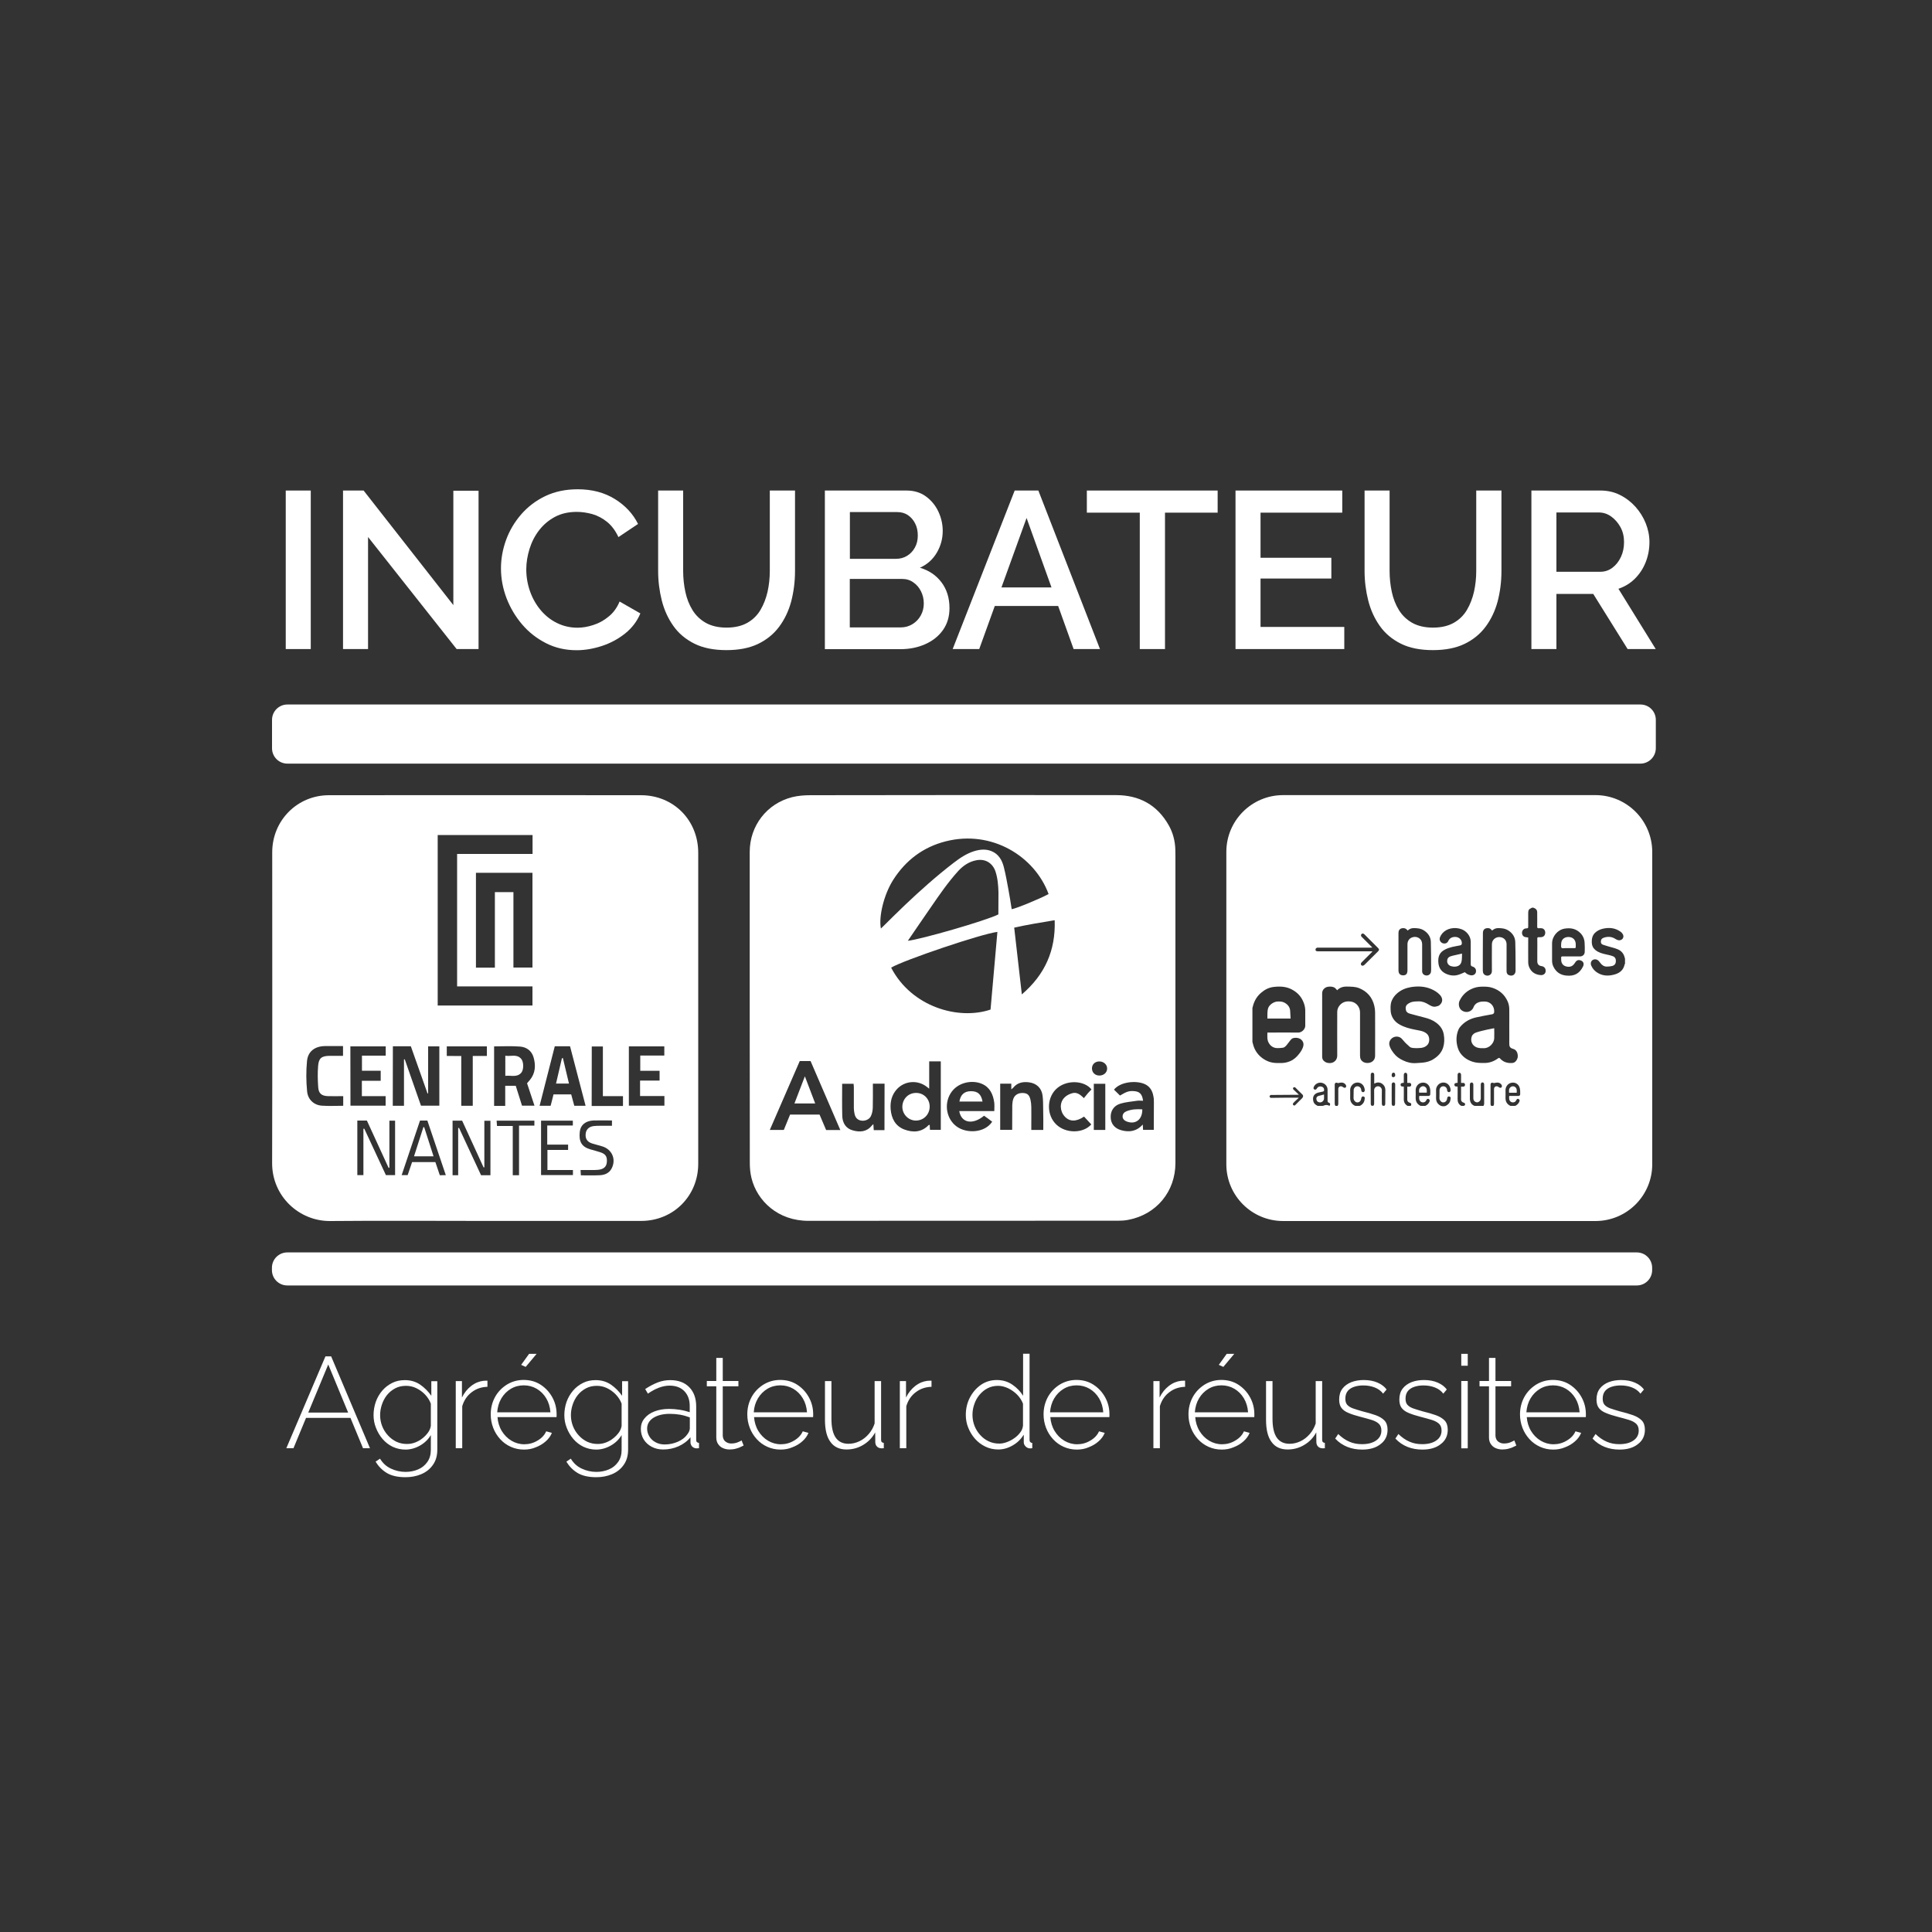 <?xml version="1.0" encoding="utf-8"?>
<!-- Generator: Adobe Illustrator 27.0.1, SVG Export Plug-In . SVG Version: 6.00 Build 0)  -->
<svg version="1.1" id="Calque_1" xmlns="http://www.w3.org/2000/svg" xmlns:xlink="http://www.w3.org/1999/xlink" x="0px" y="0px"
	 viewBox="0 0 2000 2000" style="enable-background:new 0 0 2000 2000;" xml:space="preserve">
<rect x="0" y="0" width="2000" height="2000" fill="#333333" stroke="none"/>
<style type="text/css">
	.st0{fill-rule:evenodd;clip-rule:evenodd;fill:#FFFFFF;}
	.st1{fill:#FFFFFF;}
</style>
<g>
	<g>
		<path class="st0" d="M1512.9,995.6c0.7-2.6,0.4-5.5,0.6-8.4c-1.4,0.3-2.4,0.4-3.4,0.7c-2.9,0.7-5.8,1.2-8.5,2.1
			c-2.6,0.9-3.6,2.8-3.5,5.2c0.1,2.4,1.8,4.4,4.2,5c1,0.3,2,0.4,3,0.5C1508.6,1000.7,1511.9,999.6,1512.9,995.6z"/>
		<path class="st0" d="M1539.7,1065.8c-3.8,0.9-7.6,1.7-11.2,2.9c-2,0.6-4,1.9-4.9,4.1c-1.8,4.8,0.4,9.7,5.2,11.5
			c2.5,0.9,5,0.8,7.6,0.8c5.3-0.1,10-5,10.4-9.9c0.2-3.6,0-7.2,0-10.8C1544.3,1064.9,1542,1065.3,1539.7,1065.8z"/>
		<path class="st0" d="M1567.6,1124.8c-1.5-0.6-2.9-0.3-4.2,0.9c-1.7,1.6-1.2,3.5-1.2,5.5h7.9c0-1,0.1-2,0-3
			C1569.9,1126.6,1569.1,1125.4,1567.6,1124.8z"/>
		<path class="st0" d="M1330,1038.1c-2.4-1.4-5.1-1.5-7.9-1.3c-3.7,0.3-8.1,3.3-9.3,6.8c-1.1,3.5-0.7,7.1-0.8,10.8h24
			c-0.1-2.5-0.3-5-0.4-7.5C1335.5,1042.9,1333.4,1040.1,1330,1038.1z"/>
		<path class="st0" d="M1365,1134.5c-2.3,0.7-2.7,2.6-2,4.5c0.6,1.7,2.6,2.5,4.5,2.1c1.5-0.3,3.1-2.1,3.1-3.7c0.1-1.3,0-2.7,0-4.4
			C1368.7,1133.6,1366.8,1134,1365,1134.5z"/>
		<path class="st0" d="M1474.7,1124.8c-1.5-0.8-3.1-0.3-4.4,0.9c-1.7,1.6-1.2,3.5-1.2,5.4h7.9c0-1,0-1.8,0-2.7
			C1477,1126.7,1476.1,1125.5,1474.7,1124.8z"/>
		<path class="st0" d="M1631.2,977.5c0-4.2-2.6-7.2-6.8-7.5c-3.8-0.3-7.3,1.5-8.1,5.4c-0.1,0.6-0.2,1.2-0.2,1.8c0,1.4-0.3,3.2,0.4,4
			c0.6,0.7,2.5,0.3,3.9,0.3c1.1,0,2.1,0,3.2,0c2.1,0,4.3,0,6.4,0c0.9,0,1.2-0.3,1.2-1.2C1631.2,979.4,1631.2,978.4,1631.2,977.5z"/>
		<path class="st0" d="M1651.6,823.1h-323.3c-32.5,0-58.8,26.3-58.8,58.8v323.3c0,32.5,26.3,58.8,58.8,58.8h323.3
			c32.5,0,58.8-26.3,58.8-58.8V881.9C1710.3,849.4,1684,823.1,1651.6,823.1z M1535.1,966c0-3.6,1.8-5.3,5.4-5.2c1.8,0,3,1,4.1,2.5
			c0.5-0.4,0.9-0.6,1.2-0.9c1.4-1,2.9-1.5,4.6-1.6c4-0.1,7.8,0.3,11.3,2.6c4.2,2.8,6.7,6.7,6.9,11.7c0.3,6.7,0.2,13.3,0.3,20
			c0,3.3,0,6.7,0,10c-0.1,3.5-2.8,5.6-6.2,4.6c-2-0.5-3.1-2-3.1-4.1c-0.1-4.3,0-8.5,0-12.8c0-5.1,0-10.2,0-15.2
			c0-3.5-1.9-6.1-4.9-7.1c-3.3-1.1-6.8-0.1-8.8,2.5c-1.2,1.5-1.5,3.3-1.5,5.2c0,9-0.1,17.9,0,26.9c0.1,3.9-3.5,5.6-6.3,4.6
			c-2-0.7-3.1-2.3-3.1-4.9c0-5.2,0-10.4,0-15.6C1535.1,981.3,1535.1,973.7,1535.1,966z M1447.7,997.9c0-10.7,0-21.4,0-32
			c0-3.4,1.8-5.1,5.1-5.1c1.9,0,3.2,0.9,4.4,2.5c0.4-0.3,0.7-0.6,1-0.8c1.5-1.1,3.1-1.7,5-1.7c3.9-0.1,7.6,0.3,10.9,2.4
			c4.3,2.8,7,6.8,7.1,11.9c0.3,9.1,0.2,18.2,0.3,27.3c0,1.3,0,2.6-0.2,3.8c-0.4,2.3-2.5,3.8-4.8,3.6c-2.6-0.2-4.3-1.9-4.3-4.4
			c0-9.1,0-18.3,0-27.4c0-1.8-0.3-3.6-1.4-5.1c-1.9-2.6-5.4-3.7-8.7-2.6c-3.2,1-5.1,3.7-5.1,7.3c0,9,0,18,0,27c0,1-0.2,2.2-0.6,3.1
			c-0.9,1.7-3.2,2.4-5.4,1.8c-2-0.5-3.2-2.1-3.3-4.5C1447.7,1002.7,1447.7,1000.3,1447.7,997.9z M1361.9,982.5
			c0.1-0.6,0.8-1.1,1.3-1.4c0.4-0.2,1-0.1,1.5-0.1c17.9,0,35.9,0,53.8,0c0.6,0,1.2,0,2.1-0.1c-0.5-0.6-0.8-0.9-1.1-1.2
			c-3.2-3.3-6.5-6.5-9.8-9.8c-0.8-0.8-1-1.6-0.6-2.5c0.6-1.2,2.1-1.4,3.2-0.3c2,1.9,3.9,3.9,5.8,5.8c2.8,2.8,5.6,5.6,8.3,8.3
			c1.5,1.5,1.5,2.3,0,3.8c-4.6,4.6-9.2,9.2-13.8,13.7c-0.5,0.5-1.5,1.1-2.2,1c-1.7-0.2-2.2-2.1-0.9-3.4c2.2-2.3,4.5-4.5,6.8-6.8
			c1.4-1.4,2.9-2.9,4.3-4.3c-0.1-0.2-0.1-0.3-0.2-0.4h0h-1.8c-18.2,0-36.5,0-54.7,0C1362.3,984.7,1361.5,984,1361.9,982.5z
			 M1347.9,1136.9c-1.9,2-3.9,3.9-5.9,5.9c-0.3,0.3-0.5,0.5-0.8,0.8c-0.7,0.9-1.5,1.1-2.2,0.5c-0.9-0.7-0.8-1.6-0.1-2.3
			c0.8-1,1.8-1.8,2.7-2.7c0.9-0.9,1.8-1.7,2.8-2.6c-0.3-0.1-0.4-0.2-0.5-0.2c-3.8,0-7.7,0-11.5,0c-5.4,0.1-10.8,0.2-16.2,0.2
			c-0.3,0-0.8,0.1-1-0.1c-0.4-0.4-1-0.9-1-1.4c0-0.5,0.6-1,1-1.4c0.1-0.2,0.6-0.1,0.9-0.1c9.2-0.1,18.3-0.2,27.5-0.2
			c0.2,0,0.4,0,1-0.1c-1.9-1.8-3.6-3.4-5.3-5c-1-0.9-1.1-1.9-0.2-2.5c0.4-0.3,1.4-0.3,1.7,0c2.6,2.5,5.1,5,7.7,7.6
			C1349.3,1134.5,1349.1,1135.6,1347.9,1136.9z M1351.2,1061.8c0.1,3.3-3.4,7.1-7.1,7.1c-10.2-0.1-20.4,0-30.6,0h-1.5
			c0,3.6-0.5,7.3,1.3,10.5c1.9,3.5,4.9,5.5,8.9,5.6c2,0,4-0.1,5.9-0.4c2.5-0.5,3.8-2.8,5.3-4.6c1.2-1.5,2.2-3.1,3.6-4.4
			c0.7-0.7,1.9-1.1,2.9-1.2c2.6-0.3,5.1,0.1,7.2,1.9c1.7,1.4,2.6,3.8,2.2,5.9c-0.6,3.4-2.5,6.2-4.5,8.8c-2.5,3.2-5.4,5.9-9.2,7.5
			c-2.6,1.1-5.4,1.8-8.3,1.9c-2.1,0.1-4.1,0-6.1,0c-5.2-0.1-9.9-1.8-14.1-4.8c-4.6-3.3-7.9-7.7-9.6-13.3c-0.4-1.2-0.6-2.5-1-3.7
			v-35.1c0.3-1,0.5-2,0.8-3c1.5-5.1,4.2-9.4,8.2-12.8c3.7-3.2,7.9-5.4,12.8-6c6.6-0.8,13.1-0.6,19.2,2.7c5.8,3.1,9.9,7.6,12.2,13.9
			c1.1,2.9,1.6,5.9,1.5,9C1351.2,1052.2,1351.2,1057,1351.2,1061.8z M1375.9,1144.6l-1.1-0.4c-1.2-0.4-2.5-0.4-3.7,0l-1,0.4
			c-0.4,0.1-0.8,0.2-1.2,0.2h-4.8c-2.3-1-4.1-2.5-4.6-5.1c-1-4.6,1-7.6,5.3-8.7c1.5-0.4,3.1-0.7,4.6-1c0.9-0.2,1.3-0.6,1.3-1.5
			c0.1-1.9-0.7-3-2.4-3.6c-1.9-0.6-3.6-0.1-4.7,1.3c-0.6,0.8-0.9,1.9-2.3,1.8c-1.1-0.1-1.9-1.1-1.5-2.2c1.9-5.4,8.3-6.6,12.2-3
			c1.5,1.4,2.3,3.2,2.3,5.4c0,3.7,0,7.4,0,11.1c0,1.1,0.2,1.9,1.5,2.3c1.2,0.3,1.4,1.4,0.8,2.9
			C1376.4,1144.6,1376.2,1144.7,1375.9,1144.6z M1392.3,1126.1c-0.4,0.1-1.1-0.2-1.5-0.4c-0.7-0.3-1.3-1-2-1.1
			c-2-0.4-3.4,0.8-3.4,2.9c0,5,0,10,0,15c0,0.9-0.2,1.7-0.8,2.3h-2.1l0,0c-0.6-0.6-0.8-1.4-0.8-2.3c0-6.6,0-13.2,0-19.7
			c0-1.1,0.5-1.8,1.4-2c0.6-0.1,1.4,0.3,2.2,0.4c1.1-0.2,2.6-0.6,4-0.5c1.4,0.1,2.7,0.8,3.6,2
			C1394,1124,1393.8,1125.6,1392.3,1126.1z M1401.2,1136.7c-0.1,2.2,1.9,4.4,3.6,4.5c2.8,0.2,4.1-2,4.4-4.2c0.1-1.2,0.9-2.1,1.9-2
			c0.9,0.2,1.8,0.6,1.7,1.7c-0.1,1-0.2,2.1-0.5,3.1c-0.7,2.2-2.2,3.7-4.2,4.8c-0.3,0.1-0.5,0.2-0.8,0.2h-3.8c-0.4,0-0.8-0.1-1.2-0.3
			c-3.2-1.7-4.7-4.4-4.6-8.1c0.1-2.7,0-5.5,0-8.2c0-3,2.2-6.1,5-7.1c4.2-1.5,8.3,0.7,9.6,4.8c0.3,0.9,0.5,1.9,0.5,2.8
			c0,1.1-0.9,2-1.8,1.9c-1-0.1-1.7-0.7-1.8-1.8c-0.1-1.8-0.8-3.3-2.5-4c-2.9-1.2-5.4,1.2-5.4,3.7
			C1401.2,1131.2,1401.3,1134,1401.2,1136.7z M1411.4,1099.4c-2.6-1.5-3.5-3.7-3.5-6.6c0-14.9,0-29.8,0-44.7
			c0-5.5-3.7-10.2-8.9-11.2c-4.2-0.7-8.2-0.2-11.4,3c-2,2-3.2,4.4-3.3,7.3c0,15.2-0.1,30.4,0,45.6c0,4.7-3.6,7.7-7.7,7.7
			c-2.4,0-4.5-0.6-6.2-2.3c-1.2-1.1-1.7-2.6-1.7-4.2c0-21.9,0-43.9,0-65.9c0-3.8,3.3-6.5,6.7-6.7c2.4-0.2,4.8-0.1,6.8,1.5
			c0.7,0.6,1.3,1.4,2,2.2l0,0c2.7-2.8,6.1-3.9,10.1-3.8c4.3,0.1,8.5,0,12.6,1.6c8.4,3.4,13.7,9.5,15.8,18.4c0.5,2.2,0.8,4.6,0.8,6.9
			c0.1,14.8,0,29.7,0,44.6c0,2.2-0.6,4.1-2.3,5.6C1418.7,1100.8,1414,1100.9,1411.4,1099.4z M1434,1143c0,0.5-0.3,0.9-0.5,1.3
			c-0.1,0.2-0.4,0.4-0.7,0.4h-1.1c-0.3,0-0.6-0.2-0.7-0.4c-0.2-0.5-0.5-0.9-0.5-1.4c-0.1-4.8-0.1-9.6,0-14.3c0-2.2-1.8-4.1-4-4.1
			c-2.2,0-4,1.8-4,4.1c0.1,4.8,0,9.6,0,14.3c0,0.5-0.3,1-0.6,1.5c-0.1,0.2-0.3,0.3-0.5,0.3h-1.2c-0.3,0-0.5-0.2-0.7-0.4
			c-0.2-0.4-0.5-0.9-0.5-1.3c-0.1-10.2-0.1-20.4,0-30.6c0-1.2,0.8-2,1.8-2c1,0,1.8,0.8,1.8,2c0,3.1,0,6.2,0,9.4
			c2.8-1.6,5.6-1.7,8.2,0.1c2.1,1.5,3.2,3.6,3.3,6.1C1434.1,1133,1434,1138,1434,1143z M1444.2,1143c0,0.5-0.4,1-0.6,1.5
			c-0.1,0.1-0.2,0.2-0.4,0.2h-1.5c-0.2,0-0.3-0.1-0.4-0.3c-0.3-0.5-0.6-1-0.6-1.5c-0.1-6.8,0-13.6,0-20.4c0-1.2,0.8-2,1.8-2
			c1,0,1.8,0.8,1.8,2C1444.3,1129.5,1444.3,1136.3,1444.2,1143z M1440.7,1112.9L1440.7,1112.9c0-1.6,0.7-2.5,1.8-2.5
			c1.1,0,1.8,0.8,1.8,2.4c0,0.6,0,1.3-0.4,1.6c-0.5,0.4-1.3,0.8-1.9,0.7C1440.8,1114.8,1440.5,1113.8,1440.7,1112.9z M1460.2,1144.8
			h-3.1c-2.9-1.7-4-4.1-3.9-7.4c0.1-4.1,0-8.3,0-12.6c-1.5,0-3.3,0.2-3.3-2c0-1.3,0.7-1.7,3.3-1.9v-8.1c0-1.4,0.7-2.3,1.8-2.3
			c1.1,0,1.8,0.9,1.8,2.3v8.2c0.8,0,1.5,0,2.3,0c1.1,0,1.8,0.9,1.8,2c0,1.1-0.7,1.8-1.8,1.9c-0.7,0-1.4,0-2.3,0v1.8
			c0,3.9,0,7.9,0,11.8c0,1.2,0.9,2.5,2,2.8c2.1,0.6,2.6,1.5,1.7,3.4C1460.5,1144.7,1460.3,1144.8,1460.2,1144.8z M1480.6,1132.8
			c0,1-0.7,1.7-2,1.7c-3,0-6.1,0-9.1,0c-0.1,0-0.2,0-0.3,0.1c-0.2,2.1-0.4,4.1,1.5,5.8c1.5,1.2,4.2,1,5.3-0.6c0.3-0.5,0.6-1,0.9-1.5
			c0.5-0.8,1.3-1,2-0.6c0.8,0.4,1.4,1.1,1.1,2.2c-0.7,2.2-2.2,3.7-4.3,4.8c-0.2,0.1-0.3,0.1-0.5,0.1h-4.3c-0.2,0-0.4,0-0.5-0.1
			c-3.4-1.7-5-4.5-4.9-8.3c0.1-2.6,0-5.3,0-7.9c0-3.3,2.1-6.4,5.2-7.4c4.3-1.4,8.6,0.9,9.6,5.5
			C1480.8,1128.5,1480.7,1130.7,1480.6,1132.8z M1472.3,1100.1c-2,0.2-4.1,0.3-6.1,0.4c-4.9,0.4-9.5-0.7-13.8-2.8
			c-3.7-1.7-7-4-9.5-7.3c-2-2.6-3.8-5.2-4.6-8.4c-1.1-4.7,2.8-8.6,6.8-8.9c3.1-0.2,5.2,1,7.1,3.4c2.1,2.6,4.6,5,7.2,7.2
			c0.9,0.8,2.4,1.1,3.7,1.2c2.2,0.2,4.5,0.2,6.7,0c3-0.1,5.8-1,7.9-3.3c2.5-2.7,2.4-8.1,0-10.8c-2.3-2.5-5.2-3.4-8.3-4
			c-5.7-1.1-11.5-2.1-16.9-4.4c-4.5-1.9-8.5-4.5-10.9-9c-1-1.8-1.7-4-1.9-6c-0.3-3.7-0.5-7.5,0.9-11.2c1.2-3,3.1-5.6,5.6-7.8
			c4.1-3.6,8.9-5.6,14.1-6.5c7.3-1.2,14.6-1,21.6,2.1c3.2,1.4,6.1,3.2,8.5,5.7c3.4,3.6,3.5,7.8-0.3,10.9c-1,0.8-2.4,1.1-3.7,1.4
			c-2.8,0.6-5.2-0.7-7.5-2.1c-3.2-2-6.5-3.4-10.4-3.3c-3.1,0.1-6.1,0-8.9,1.4c-4,1.9-5.1,4-4.1,8c0.5,2,2.4,2.9,4.2,3.4
			c4.9,1.4,9.8,2.6,14.7,3.9c4.4,1.1,8.6,2.6,12.2,5.3c4.2,3.1,7.1,7,8,12.3c0.8,4.6,0.7,9.1-0.7,13.6c-1.7,5.1-5.1,8.8-9.5,11.6
			C1480.8,1098.6,1476.6,1099.7,1472.3,1100.1z M1490.1,1136.7c-0.1,2.2,1.9,4.4,3.6,4.5c2.8,0.2,4.2-2,4.4-4.2
			c0.1-1.2,0.9-2.1,1.9-2c0.9,0.2,1.8,0.6,1.7,1.7c-0.1,1-0.2,2.1-0.5,3.1c-0.7,2.4-2.5,3.9-4.6,5l-1.1,0.3l-1.3,0.1l-1.3-0.1
			l-1.2-0.3c-3.6-1.7-5.2-4.5-5.1-8.4c0.1-2.7,0-5.5,0-8.2c0-3,2.2-6.1,5-7.1c4.2-1.5,8.3,0.7,9.6,4.8c0.3,0.9,0.5,1.9,0.5,2.8
			c0,1.1-0.9,2-1.8,1.9c-1-0.1-1.7-0.7-1.8-1.8c-0.1-1.8-0.8-3.3-2.5-4c-2.9-1.2-5.4,1.2-5.4,3.7
			C1490.1,1131.2,1490.3,1134,1490.1,1136.7z M1496.2,1007.7c-4.5-2.3-6.8-6.1-7.2-11.1c-0.5-5.7,0.8-10.7,7-13.7
			c2.2-1.2,4.7-1.9,7.2-2.6c2.7-0.7,5.4-1,8.1-1.6c1.5-0.3,2-0.9,2-2.5c-0.1-3.9-3.5-6.6-7.6-6.3c-3,0.2-5.2,1.5-6.5,4.3
			c-1,2.3-3.6,3.1-6,2.1c-2.4-1.1-3.5-3.6-2.5-6.1c1.2-3.1,3.4-5.5,6.3-7.2c5.8-3.4,15.3-3.2,20.8,1.9c3,2.8,4.7,6.3,4.7,10.4
			c0,7.4,0,14.9,0,22.3c0,2.2,0.3,2.5,2.2,3.1c2.6,0.9,3.8,3.3,3.1,5.9c-0.6,2.2-2.9,3.4-5.4,3c-2.5-0.4-4.5-1.7-6-3.2
			c-2.5,1-4.7,2.2-7.1,2.8C1505,1010.5,1500.4,1009.8,1496.2,1007.7z M1514.5,1141.2c1.4,0.4,2.2,1,2.2,1.9c0,1-0.8,1.7-1.8,1.7
			h-1.6c-0.4,0-0.8-0.1-1.1-0.3c-2.5-1.6-3.4-4-3.3-7.1c0.1-4.1,0-8.3,0-12.6c-1.5,0-3.3,0.2-3.3-2c0-1.3,0.7-1.7,3.3-1.9v-8.1
			c0-1.4,0.7-2.3,1.8-2.3c1.1,0,1.8,0.9,1.8,2.3v8.2c0.8,0,1.6,0,2.3,0c1.1,0,1.8,0.9,1.8,2c0,1.1-0.7,1.8-1.8,1.9
			c-0.7,0-1.4,0-2.3,0v1.8v11.8C1512.5,1139.6,1513.4,1140.8,1514.5,1141.2z M1535.3,1144.8h-8.6c-0.3,0-0.5-0.1-0.8-0.2
			c-3.1-1.5-4.3-4.1-4.3-7.5v-14.2c0-1.4,0.7-2.3,1.8-2.3c1.1,0,1.8,0.8,1.8,2.2c0,4.7,0,9.5,0,14.2c0,1.6,0.7,3,2.2,3.7
			c1.4,0.7,2.8,0.6,4-0.5c1-0.8,1.5-2,1.5-3.3c0-4.7,0-9.5,0-14.2c0-1.3,0.7-2.2,1.7-2.2c1.1,0,1.8,0.8,1.8,2.2c0,6.6,0,13.1,0,19.6
			c0,0.7-0.1,1.3-0.4,1.8C1536,1144.6,1535.7,1144.8,1535.3,1144.8z M1524.4,1099.1c-3.3-1.1-6.3-2.6-9-4.9c-3-2.6-5.2-5.7-6.3-9.5
			c-1.9-6.3-1.9-12.7,0.7-18.9c0.5-1.2,1.3-2.3,2.1-3.2c4.3-5,9.9-8,16.2-9.4c4.7-1.1,9.5-1.9,14.2-2.8c0.9-0.2,1.8-0.3,2.7-0.5
			c1.4-0.4,1.8-1.5,1.8-2.7c0.2-5.7-4-10.3-9.5-10.4c-2.7-0.1-5.4,0-7.9,1.3c-1.9,1-3.3,2.6-4,4.5c-1.9,5.1-8,6.5-12.3,3.3
			c-3.1-2.3-3.5-6.9-2.2-9.8c2.6-5.5,6.6-9.6,12.1-12.2c3.3-1.6,6.8-2.4,10.4-2.5c4-0.1,8-0.1,11.9,1.3c7,2.4,12.2,6.9,15.3,13.7
			c1.2,2.6,1.7,5.3,1.8,8c0.1,6.2,0,12.3,0,18.5l0,0c0,5.7,0.1,11.4,0,17c-0.1,2.9,0.4,4.9,3.7,5.8c3.7,1,5.1,4,5.1,7.8
			c0,2.7-2.2,6.4-5,6.8c-2.1,0.3-4.3,0.2-6.3-0.3c-2.8-0.6-5.2-2.2-7.1-4.3c-0.6-0.6-1-0.8-1.9-0.2c-4.2,3.1-8.9,4.9-14.2,4.9
			C1532.5,1100.4,1528.4,1100.4,1524.4,1099.1z M1553.5,1126.1c-0.4,0.1-1.1-0.2-1.5-0.4c-0.7-0.3-1.3-1-2-1.1
			c-2-0.4-3.4,0.8-3.4,2.9c0,5,0,10,0,15c0,0.8-0.1,1.6-0.7,2.2c-0.1,0.1-0.1,0.1-0.2,0.1h-1.9v0c-0.8-0.6-0.8-1.4-0.8-2.3
			c0-6.6,0-13.2,0-19.7c0-1.1,0.5-1.8,1.4-2c0.6-0.1,1.4,0.3,2.2,0.4c1.2-0.2,2.6-0.6,4-0.5c1.4,0.1,2.7,0.8,3.6,2
			C1555.2,1124,1555,1125.6,1553.5,1126.1z M1573.7,1132.8c0,1-0.7,1.7-2,1.7c-3,0-6.1,0-9.1,0c-0.1,0-0.2,0-0.3,0.1
			c-0.1,2.1-0.4,4.1,1.5,5.8c1.5,1.2,4.2,1,5.3-0.6c0.3-0.5,0.6-1,0.9-1.5c0.5-0.8,1.3-1,2-0.6c0.7,0.4,1.4,1.1,1,2.2
			c-0.7,2.2-2.2,3.7-4.2,4.8c-0.2,0.1-0.4,0.1-0.6,0.1h-4.4c-0.1,0-0.3,0-0.4-0.1c-3.5-1.7-5-4.5-4.9-8.3c0.1-2.6,0-5.3,0-7.9
			c0-3.3,2.1-6.4,5.2-7.4c4.3-1.4,8.6,0.9,9.6,5.5C1573.8,1128.5,1573.7,1130.7,1573.7,1132.8z M1600,1005.8
			c-0.3,2.4-2.6,3.9-5.4,3.6c-5.9-0.6-9.9-3.5-11.9-9c-0.5-1.3-0.7-2.8-0.7-4.2c-0.1-8,0-16.1,0-24.1v-1.6c-1-0.1-2-0.2-2.9-0.4
			c-2.3-0.4-3.7-2.4-3.5-4.9c0.2-2.2,1.9-4,4-4.1c2.4-0.2,2.4-0.2,2.4-2.6v-13.6c0-2.8,0.8-3.9,3.5-5c0.1,0,0.2-0.2,0.3-0.3h1.5
			c0.3,0.1,0.6,0.3,0.9,0.4c1.9,0.7,3.1,2.2,3.1,4.2c0,5.1,0.1,10.1,0,15.1c0,1.2,0.3,1.7,1.6,1.6c0.9-0.1,1.8,0,2.7,0
			c2.2,0.1,3.8,1.8,4,4c0.2,2.7-1.1,4.6-3.3,5.1c-1.1,0.2-2.3,0.3-3.4,0.2c-1.2-0.1-1.5,0.3-1.5,1.5c0.1,4.9,0,9.8,0,14.7
			c0,2.9,0,5.9,0,8.8c0,2.9,1.6,4.6,4.4,4.9C1598.8,1000.6,1600.4,1002.7,1600,1005.8z M1640.5,985.3c0,2.8-2.1,4.8-4.9,4.8
			c-3,0-6.1,0-9.1,0c-3.1,0-6.1,0-9.2,0c-0.9,0-1.2,0.3-1.2,1.2c0.1,1.3-0.1,2.7,0.2,4c0.8,4.1,4.3,5.5,7.8,5.5
			c3-0.1,4.8-1.7,6.3-4.1c1.6-2.7,3.5-3.4,6.1-2.4c2.7,1,3.6,3.5,2.2,6.3c-3.6,7.2-9.1,10.2-17.4,9.3c-6-0.6-10.4-3.6-13.1-9
			c-1-2-1.5-4.1-1.5-6.4c0-5.9,0-11.9,0-17.8c0-7.4,5.7-14.2,13-15.4c6.2-1,11.8,0,16.4,4.7c2.8,2.9,4.2,6.5,4.3,10.5
			C1640.6,979.3,1640.6,982.3,1640.5,985.3z M1682.1,997.9c-0.1,0.1-0.3,0.2-0.3,0.4c-1.1,5.5-4.6,8.7-9.8,10.3
			c-6,1.8-11.9,2-17.6-1.2c-3.2-1.8-5.6-4.3-7.1-7.7c-1.6-3.5,0.7-7,4.6-6.6c0.8,0.1,1.8,0.6,2.5,1.1c0.9,0.8,1.6,1.8,2.3,2.7
			c1.7,2.3,3.9,3.8,6.8,3.7c1.8,0,3.6-0.2,5.4-0.6c2.1-0.5,3.5-1.9,3.8-4.2c0.3-2.9-0.6-5-3-5.9c-2.3-0.9-4.7-1.4-7.1-1.9
			c-4-0.9-7.9-1.9-11.1-4.6c-2.4-2-3.6-4.5-3.7-7.7c-0.1-3.8,0.5-7.2,3.3-10c2.3-2.2,5.1-3.6,8.2-4.3c6.5-1.5,12.7-0.9,18.3,3.1
			c0.7,0.5,1.3,1.1,1.8,1.8c1.4,1.8,1.5,3.6,0.5,5.2c-1.1,1.6-3.2,2.3-5.1,1.7c-1-0.3-2-0.9-3-1.5c-3.6-2.2-7.4-2.3-11.3-1.1
			c-2.4,0.8-3.3,2.1-3.3,4.3c0,1.5,0.7,2.5,2,3c2.2,0.8,4.5,1.4,6.8,2.1c2.8,0.8,5.7,1.5,8.4,2.6c4,1.6,6.6,4.6,7.5,8.9
			c0,0.2,0.2,0.5,0.3,0.7V997.9z"/>
	</g>
	<path class="st1" d="M341.9,1264c53.3-0.5,106.6-0.1,159.9-0.1c54,0,107.9,0,161.9,0c33.3,0,59.1-25.9,59.1-59.1
		c0-107.3,0-214.7,0-322c0-33.7-25.5-59.5-59.1-59.6c-107.7-0.1-215.5-0.1-323.2,0c-32.8,0-58.7,26.2-58.7,59.1
		c0,107.2,0.2,214.4-0.1,321.5C281.5,1238.3,309.6,1264.3,341.9,1264z M455.3,1216.6c-1.5-4.4-3-8.9-4.6-13.6c-7.9,0-15.9,0-24.1,0
		c-1.5,4.4-3,8.9-4.6,13.5c-1.8,0-3.6,0-6.2,0c6.4-19,12.6-37.6,19-56.5c2.5,0,4.9,0,7.6,0c6.3,18.7,12.6,37.3,19.1,56.5
		C459.3,1216.6,457.5,1216.6,455.3,1216.6z M462.5,1093.1c0-3.5,0-6.6,0-9.9c13.8,0,27.5,0,41.5,0c0,3.2,0,6.3,0,9.9
		c-4.8,0-9.6,0-14.6,0c0,17.4,0,34.3,0,51.6c-4.1,0-7.8,0-11.9,0c0-17,0-34.1,0-51.5C472.2,1093.1,467.4,1093.1,462.5,1093.1z
		 M507.7,1216.6c-3.4,0-6.5,0-9.7,0c-7.6-16.4-15.2-32.7-22.8-49c-0.3,0-0.6,0.1-0.9,0.1c0,16.3,0,32.5,0,48.9c-2,0-3.8,0-5.8,0
		c0-18.9,0-37.6,0-56.5c3.3,0,6.4,0,9.9,0c7.4,16,14.8,32.2,22.2,48.4c0.3,0,0.5-0.1,0.8-0.1c0-16,0-31.9,0-48.2c2.4,0,4.3,0,6.3,0
		C507.7,1178.9,507.7,1197.7,507.7,1216.6z M553.2,1165.2c-5.2,0-10.3,0-15.9,0c0,17.2,0,34.1,0,51.4c-2.5,0-4.3,0-6.5,0
		c0-16.9,0-33.7,0-51c-5.5,0-10.8,0-16.3,0c-0.2-2.1-0.3-3.7-0.4-5.5c13.1,0,26,0,39.1,0C553.2,1161.7,553.2,1163.3,553.2,1165.2z
		 M593.1,1216.4c-10.8,0-21.8,0-33,0c0-18.6,0-37.3,0-56.3c10.9,0,21.8,0,32.9,0c0,1.5,0,3.1,0,5c-8.7,0-17.5,0-26.5,0
		c0,6.6,0,12.9,0,19.8c7.3,0,14.2,0,21.6,0c0,1.9,0,3.6,0,5.5c-7.1,0-14.1,0-21.4,0c0,6.9,0,13.6,0,20.8c8.8,0,17.5,0,26.4,0
		C593.1,1213.1,593.1,1214.6,593.1,1216.4z M633.1,1209.7c-2.6,4.9-7.3,6.7-12.5,6.9c-6.3,0.3-12.6,0.1-19.3,0.1
		c-0.1-1.8-0.2-3.3-0.3-5.5c4.1,0,7.8,0,11.6,0c2.2,0,4.3,0,6.5-0.2c5.9-0.6,8.7-3.2,9.1-8c0.5-5.7-1.3-8.5-7.1-10.3
		c-3.3-1.1-6.7-1.9-10-2.9c-8.9-2.6-12.1-7.9-10.9-18.3c0.8-7,6-11.3,14.4-11.6c6.1-0.2,12.3,0,18.9,0c0,2,0,3.4,0,5.5
		c-4.1,0-8,0-11.9,0c-2.3,0-4.7,0-7,0.3c-4.9,0.6-7.8,3.5-8.3,7.8c-0.6,5.2,1.5,8.5,6.6,10.2c3.5,1.1,7,1.9,10.5,3
		C633.7,1189.8,638.1,1200.3,633.1,1209.7z M651,1083.2c12.2,0,24.3,0,36.7,0c0,2.9,0,6,0,9.5c-8,0-16.2,0-24.9,0
		c0,5.4,0,10.3,0,15.8c6.4,0,13.1,0,20,0c0,3.6,0,6.5,0,10.1c-6.6,0-13.3,0-20.2,0c0,5.6,0,10.5,0,16c8.3,0,16.7,0,25.2,0
		c0,3.7,0,6.7,0,10c-12.3,0-24.4,0-36.8,0C651,1124.2,651,1103.9,651,1083.2z M612.6,1083.3c3.7,0,7.4,0,11.5,0
		c0,16.9,0,33.9,0,51.4c7.1,0,13.8,0,20.8,0c0,3.6,0,6.8,0,10.2c-10.7,0-21.3,0-32.4,0C612.6,1124.1,612.6,1103.9,612.6,1083.3z
		 M574.3,1083.1c5.3,0,10.4,0,15.8,0c5.3,20.4,10.6,40.8,16.1,61.6c-3.8,0-7.4,0-11.7,0c-1-3.7-2.1-7.7-3.2-11.8
		c-6.2,0-12.1,0-18.3,0c-1,3.9-1.9,7.8-3,11.8c-3.6,0-7.2,0-11.4,0C563.9,1123.9,569.1,1103.6,574.3,1083.1z M548.6,1117.9
		c-0.8,1-1.7,2-3,3.5c2.5,7.5,5,15.1,7.7,23.2c-4.3,0-8.3,0-12.9,0c-2.1-6.6-4.3-13.5-6.5-20.6c-3.5,0-6.9,0-10.9,0
		c0,6.8,0,13.7,0,20.8c-4.2,0-7.7,0-11.5,0c0-20.6,0-40.9,0-61.6c8.9,0,17.9-0.5,26.8,0.2c6.7,0.5,12,4.3,14,11
		C554.7,1102.6,554.4,1110.8,548.6,1117.9z M512.3,923.5c0,26,0,52,0,78.2c-6.8,0-13.1,0-19.6,0c0-32.7,0-65.3,0-98.2
		c19.5,0,38.9,0,58.5,0c0,32.7,0,65.2,0,98.1c-6.2,0-12.6,0-19.7,0c0-26.1,0-52,0-78.1C525,923.5,518.9,923.5,512.3,923.5z
		 M453.1,864.4c32.8,0,65.4,0,98.2,0c0,6.5,0,12.7,0,19.6c-25.9,0-51.9,0-78.1,0c0,45.9,0,91.3,0,137.1c25.9,0,51.8,0,78,0
		c0,6.8,0,13.2,0,19.8c-32.6,0-65.1,0-98.1,0C453.1,981.8,453.1,923.1,453.1,864.4z M406.7,1083.1c6.2,0,12.3,0,18.6,0
		c5.8,16.3,11.6,32.6,17.3,48.9c0.2-0.1,0.4-0.1,0.6-0.2c0-16.1,0-32.2,0-48.6c3.9,0,7.6,0,11.6,0c0,20.4,0,40.7,0,61.4
		c-6.3,0-12.5,0-19,0c-5.7-16.3-11.3-32.2-16.8-48c-0.3,0-0.5,0.1-0.8,0.1c0,15.9,0,31.9,0,48c-4.1,0-7.7,0-11.6,0
		C406.7,1124.3,406.7,1103.8,406.7,1083.1z M403.1,1208.8c0-16.1,0-32.3,0-48.7c2.1,0,3.8,0,5.9,0c0,18.7,0,37.4,0,56.4
		c-3.1,0-6,0-9.5,0c-7.4-15.8-14.9-32-22.4-48.1c-0.3,0-0.6,0.1-0.9,0.1c0,15.9,0,31.9,0,48c-2.4,0-4.2,0-6.3,0
		c0-18.7,0-37.4,0-56.5c3.5,0,6.6,0,9.9,0c7.5,16.4,15,32.7,22.5,49C402.6,1208.9,402.9,1208.9,403.1,1208.8z M362.7,1083.2
		c12,0,24.1,0,36.6,0c0,3.3,0,6.2,0,9.6c-8.2,0-16.2,0-24.6,0c0,5.3,0,10.2,0,15.6c6.2,0,12.6,0,19.4,0c0,3.6,0,6.8,0,10.4
		c-6.4,0-12.9,0-19.5,0c0,5.4,0,10.5,0,15.9c8.2,0,16.3,0,24.6,0c0,3.4,0,6.5,0,9.9c-12,0-24.1,0-36.4,0
		C362.7,1124.3,362.7,1103.9,362.7,1083.2z M317.8,1098.5c0.9-10,8-15.3,18.1-15.6c6.3-0.1,12.6,0,19.2,0c0,3.3,0,6.5,0,10.1
		c-4.7,0-9.3,0-13.9,0c-8.3,0.1-11.3,2.3-11.9,10.6c-0.6,7.2-0.4,14.6,0.1,21.8c0.4,6.5,3.5,9.1,10,9.3c5.1,0.2,10.3,0,15.9,0
		c0,3.6,0,6.7,0,10c-7.5,0-14.8,0.4-22-0.1c-8.2-0.5-14.7-6.3-15.4-15C316.9,1119.4,316.8,1108.8,317.8,1098.5z"/>
	<path class="st1" d="M523.1,1092.9c0,7.1,0,13.5,0,20.8c5.9-0.7,12.1,2,16.6-3.3c2.6-3.1,2.5-11.2-0.1-14.2
		C535.1,1090.8,528.9,1093.8,523.1,1092.9z"/>
	<path class="st1" d="M582.7,1095.3c-0.3,0.1-0.6,0.1-1,0.2c-2,8.7-4,17.3-6.1,26.2c4.5,0,8.8,0,13.4,0
		C586.8,1112.7,584.7,1104,582.7,1095.3z"/>
	<path class="st1" d="M438.3,1166.8c-3.2,10-6.4,20-9.7,30.2c7.2,0,13.4,0,20.2,0c-3.3-10.3-6.5-20.2-9.7-30.2
		C438.8,1166.8,438.6,1166.8,438.3,1166.8z"/>
	<g>
		<path class="st1" d="M1216.8,887.3c0-2.7,0-5.3-0.1-8c-0.3-8.9-2.5-17.4-6.9-25.1c-12-21.1-30.5-31.1-54.5-31.1
			c-105.5-0.1-211-0.1-316.5,0.1c-6.2,0-12.7,0.5-18.7,2c-26.3,6.6-44,29.7-44,56.7c0,53.9,0,107.8,0,161.6
			c0,53.5,0,107.1,0.1,160.7c0,5.1,0.5,10.3,1.7,15.2c5.8,23.8,27.5,44.5,59.1,44.4c106.7-0.2,213.3,0,320-0.1
			c3.6,0,7.3-0.2,10.9-0.9c29.2-5.5,48.9-29.3,48.9-58.9C1216.8,1098.5,1216.8,992.9,1216.8,887.3z M1057.8,1029.4
			c-2.7-23.4-5.3-45.9-7.9-69.1c13.6-3.1,27.4-5.3,41.9-7.7C1092.9,983.9,1081.7,1008.9,1057.8,1029.4z M924.6,910.9
			c13-20.4,31.1-34.1,54.6-40c47.5-12,91.9,15.5,106.3,54.6c-8.1,4.5-33.5,15-38.2,15.7c-1-6.4-2-12.9-3.2-19.3
			c-1.5-8.1-2.9-16.2-4.9-24.1c-1.8-7.3-5.4-13.7-12.8-16.7c-5.9-2.4-11.9-1.8-17.9,0c-8,2.5-14.8,7.1-21.3,12.1
			c-17.7,13.6-34.3,28.4-50.4,43.7c-7.7,7.3-15.3,14.9-22.9,22.4c-0.6,0.6-1.3,1.2-2,1.9C909.5,949,914.9,926.2,924.6,910.9z
			 M855.2,1169.8c-2.2-5.3-4.5-10.6-6.8-16c-10.2,0-20.2,0-30.5,0c-2.1,5.3-4.3,10.5-6.5,15.9c-4.7,0-9.4,0-14.5,0
			c10.4-23.9,20.7-47.5,31-71.3c3.6,0,7.2,0,11.2,0c10.1,23.5,20.3,47.2,30.8,71.4C864.7,1169.8,860.2,1169.8,855.2,1169.8z
			 M915.6,1169.9c-1.7,0-3.6,0-5.4,0c-1.8,0-3.6,0-5.7,0c-0.1-2.1-0.3-3.9-0.4-6.2c-0.6,0.6-1.2,1-1.6,1.5c-5.3,6.6-12.4,7-19.6,5
			c-7.4-2-10.8-7.8-11-15.1c-0.3-10.9-0.1-21.9-0.1-33.2c3.7,0,7.6,0,11.8,0c0.1,1.1,0.3,2.4,0.3,3.6c0,7.2,0,14.4,0,21.6
			c0,1.9,0.3,3.9,0.7,5.8c0.7,3.7,2.7,6.3,6.6,7.1c4.1,0.8,8.8-1.1,10.4-4.7c1.2-2.6,1.8-5.6,1.9-8.5c0.2-8.2,0.1-16.3,0.1-25
			c4.3,0,8,0,12.1,0C915.6,1137.6,915.6,1153.3,915.6,1169.9z M973.9,1169.6c-3.6,0-7.3,0-11.2,0c-0.1-1.8-0.2-3.4-0.3-5.2
			c-0.5,0.2-1,0.2-1.2,0.4c-7.2,7.4-16,7.8-24.9,4.5c-9.4-3.5-13.5-11.4-14.3-21c-0.6-7.6,1-14.6,6.2-20.5
			c8.1-9.1,21.8-10.2,31.4-2.6c0.5,0.4,1,0.8,2.3,1.8c0-10,0-18.9,0-28.3c4.1,0,7.9,0,12,0C973.9,1122.1,973.9,1145.7,973.9,1169.6z
			 M1029.3,1150.2c-12.4,0-24.3,0-36.3,0c2.2,12.4,13.9,14.5,25.7,4.8c1.3,1,2.8,2,4.2,3c1.4,1.1,2.8,2.2,4.2,3.2
			c-7.8,11.8-26.5,12.4-36.7,5c-10.5-7.6-13.4-22.9-6.4-34.3c7.1-11.6,22.3-14.3,32.5-9.9c8.2,3.5,11.5,10.8,12.7,19.1
			C1029.6,1143.9,1029.3,1146.7,1029.3,1150.2z M1025.4,1045.1c-33.1,11.2-81.7-2.6-102.9-43.4c12.8-7.7,93.7-35.1,110-37
			C1030.1,991.6,1027.7,1018.4,1025.4,1045.1z M1033.5,946.6c-13.5,6.7-80.4,25.9-93.7,27.3c8.1-11.8,15.8-23.2,23.6-34.4
			c9-13.1,17.9-26.1,28.6-37.9c5.2-5.6,11.2-9.7,18.9-11.1c9.6-1.8,16.8,3.4,19.6,11.6c2.3,7,2.9,14.3,3.1,21.6
			C1033.6,931.4,1033.5,939.1,1033.5,946.6z M1080,1169.7c-4.2,0-8,0-12.4,0c0-1.5,0-3,0-4.6c0-6.4,0.1-12.8,0-19.1
			c0-2.4-0.3-4.9-0.8-7.3c-1.1-5-3.1-6.9-7.3-7.2c-4.8-0.4-8.8,1.6-10.4,5.7c-0.8,2.1-1.1,4.4-1.2,6.7c-0.1,8.5-0.1,17-0.1,25.7
			c-4.2,0-8.2,0-12.4,0c0-15.9,0-31.7,0-47.8c3.8,0,7.5,0,11.5,0c0,1.9,0,3.6,0,5.9c1-0.8,1.5-1.2,1.9-1.6c4.2-5.3,9.9-6.5,16.3-5.7
			c8,1,13.2,6,14.2,13.9c0.6,4.8,0.5,9.8,0.6,14.7C1080.1,1155.8,1080,1162.7,1080,1169.7z M1102.1,1155.7c5,5.6,12,5.7,20.1,0.2
			c2.5,2.7,5,5.4,7.5,8.1c-8.5,9.5-26.3,9.5-36.1,0.2c-10-9.4-10.3-26.5-0.8-36.3c10.4-10.6,29.6-9.7,37.1-0.1
			c-1.2,1.3-2.6,2.6-3.8,4c-1.3,1.5-2.5,3-4.1,5c-3.7-3.8-7.4-6.5-12.1-5.1c-2.9,0.8-5.9,2.3-7.9,4.4
			C1096.7,1141.3,1097,1150,1102.1,1155.7z M1144.2,1169.7c-4.1,0-8,0-11.9,0c0-16,0-31.8,0-47.8c4,0,7.9,0,11.9,0
			C1144.2,1137.7,1144.2,1153.5,1144.2,1169.7z M1137.9,1113.4c-4.4-0.1-7.5-3.2-7.5-7.4c0-4.4,3.4-7.4,8.1-7.2
			c4.3,0.2,7.7,3.5,7.6,7.4C1146.1,1110.3,1142.5,1113.5,1137.9,1113.4z M1194.4,1169.6c-3.8,0-7.3,0-11.1,0
			c-0.1-1.6-0.2-3.2-0.3-5.5c-6.5,7.2-14.1,8.2-22.3,5.9c-6.8-1.9-10.6-6.6-10.9-12.9c-0.4-6.8,3-12.5,10-14.6
			c5.5-1.7,11.5-2.1,17.3-3c1.9-0.3,3.9,0,6.2,0c-0.9-7-3.6-9.7-9.8-10c-4.9-0.3-7.4,0.6-14.1,4.6c-2.1-2-4.1-4.1-6.2-6.1
			c6.5-8.2,22.7-9.7,31.5-5.9c4.7,2,7.5,5.7,8.8,10.5c0.4,1.6,0.7,3.2,0.9,4.8c0.1,1.1,0.1,2.3,0.1,3.4
			C1194.4,1150.4,1194.4,1159.8,1194.4,1169.6z"/>
		<path class="st1" d="M822.4,1142.3c7.3,0,14.1,0,21.5,0c-3.6-9.3-7-18.3-10.7-28.1C829.4,1124.1,825.9,1133.1,822.4,1142.3z"/>
		<path class="st1" d="M948.7,1131.4c-8.1-0.2-14.3,5.8-14.6,14c-0.2,7.9,6.2,14.6,14,14.6c8,0,14.2-6.2,14.3-14.3
			C962.5,1137.8,956.5,1131.5,948.7,1131.4z"/>
		<path class="st1" d="M1005.4,1129.6c-7-0.1-11.1,3.5-12.2,10.7c8,0,15.9,0,23.9,0C1015.8,1132.9,1012.2,1129.6,1005.4,1129.6z"/>
		<path class="st1" d="M1166.3,1150.3c-2.4,1-4.2,2.6-4.2,5.5c0,2.4,1.8,4.4,4.9,5.4c8.8,3,15.7-2.5,15.5-12.8
			C1176.7,1148,1171.4,1148.3,1166.3,1150.3z"/>
	</g>
	<path class="st1" d="M1698.1,790.5H297.5c-8.8,0-15.9-7.1-15.9-15.9v-29.4c0-8.8,7.1-15.9,15.9-15.9h1400.7
		c8.8,0,15.9,7.1,15.9,15.9v29.4C1714,783.4,1706.9,790.5,1698.1,790.5z"/>
	<path class="st1" d="M1694.4,1330.7h-1397c-8.8,0-15.9-7.1-15.9-15.9v-2.4c0-8.8,7.1-15.9,15.9-15.9h1397c8.8,0,15.9,7.1,15.9,15.9
		v2.4C1710.3,1323.6,1703.2,1330.7,1694.4,1330.7z"/>
	<g>
		<path class="st1" d="M295.8,671.9V507.8h25.9v164.1H295.8z"/>
		<path class="st1" d="M381,555.9v116h-25.9V507.8h21.3l92.9,118.6V508h26.1v163.9h-22.7L381,555.9z"/>
		<path class="st1" d="M518.6,588.4c0-10,1.8-19.8,5.3-29.5c3.5-9.6,8.7-18.4,15.6-26.4c6.9-7.9,15.2-14.3,25.1-19
			c9.9-4.7,21-7,33.5-7c14.8,0,27.6,3.4,38.4,10.1c10.8,6.7,18.8,15.3,24,25.8l-20.3,13.6c-3.1-6.6-7-11.9-11.7-15.7
			c-4.7-3.8-9.8-6.5-15.3-8.1c-5.5-1.5-10.8-2.3-16.1-2.3c-8.6,0-16.2,1.7-22.7,5.2c-6.5,3.5-11.9,8.1-16.3,13.8
			c-4.4,5.7-7.7,12.1-9.9,19.2c-2.2,7.1-3.4,14.2-3.4,21.3c0,7.9,1.3,15.4,3.9,22.8c2.6,7.3,6.3,13.8,11,19.4
			c4.7,5.6,10.3,10.1,16.8,13.3c6.5,3.2,13.6,4.9,21.3,4.9c5.2,0,10.7-0.9,16.4-2.8c5.7-1.8,11-4.7,15.8-8.7
			c4.9-3.9,8.7-9.1,11.4-15.6l21.5,12.3c-3.4,8.2-8.7,15.1-15.8,20.8c-7.2,5.7-15.2,10-24,12.9c-8.9,2.9-17.6,4.4-26.2,4.4
			c-11.6,0-22.1-2.4-31.7-7.3c-9.6-4.9-17.8-11.3-24.7-19.4c-6.9-8.1-12.3-17.2-16.2-27.3C520.5,609,518.6,598.8,518.6,588.4z"/>
		<path class="st1" d="M752,673c-13.1,0-24.2-2.2-33.2-6.7c-9-4.5-16.3-10.6-21.7-18.3c-5.5-7.7-9.5-16.5-12-26.3
			c-2.5-9.9-3.8-20.1-3.8-30.7v-83.2h25.9V591c0,7.6,0.8,14.8,2.3,21.8c1.5,7,4,13.3,7.4,18.8c3.4,5.5,8,9.9,13.8,13.2
			c5.8,3.2,12.9,4.9,21.4,4.9c8.6,0,15.8-1.7,21.6-5c5.8-3.3,10.3-7.8,13.6-13.4c3.3-5.6,5.7-11.9,7.3-18.8
			c1.5-6.9,2.3-14.1,2.3-21.5v-83.2H823V591c0,11.2-1.4,21.8-4,31.8c-2.7,9.9-6.9,18.6-12.5,26.1c-5.6,7.5-12.9,13.4-21.8,17.7
			C775.7,670.9,764.8,673,752,673z"/>
		<path class="st1" d="M982.9,629.6c0,8.8-2.3,16.3-6.8,22.7c-4.5,6.3-10.7,11.2-18.4,14.6c-7.7,3.4-16.2,5.1-25.4,5.1h-78.4V507.8
			h84.6c7.7,0,14.4,2,20,6.1c5.6,4.1,9.9,9.3,12.9,15.7c3,6.4,4.5,13.1,4.5,20c0,8-2,15.5-6.1,22.5c-4.1,7-9.9,12.2-17.5,15.6
			c9.4,2.8,16.8,7.8,22.3,15.1C980.2,610.2,982.9,619.1,982.9,629.6z M879.8,530.2v48.3h47.6c4.3,0,8.2-1,11.6-3.1
			c3.4-2.1,6.1-4.9,8.1-8.6c2-3.6,3-7.7,3-12.4c0-4.8-0.9-9-2.8-12.6c-1.8-3.6-4.4-6.5-7.5-8.6c-3.2-2.1-6.8-3.1-11-3.1H879.8z
			 M956.3,624.7c0-4.6-1-8.8-2.9-12.6c-1.9-3.8-4.5-6.9-7.9-9.2c-3.3-2.4-7.2-3.6-11.7-3.6h-54.1v50.2h52.5c4.6,0,8.7-1.1,12.4-3.4
			c3.6-2.2,6.5-5.2,8.6-9C955.3,633.3,956.3,629.2,956.3,624.7z"/>
		<path class="st1" d="M1050.4,507.8h24.5l63.8,164.1h-27.3l-16-44.6h-65.6l-16.1,44.6h-27.5L1050.4,507.8z M1088.5,608.1
			l-25.8-71.9l-26,71.9H1088.5z"/>
		<path class="st1" d="M1260.5,530.7H1206v141.2h-26.1V530.7h-54.8v-22.9h135.4V530.7z"/>
		<path class="st1" d="M1391.6,649v22.9H1279V507.8h110.5v22.9h-84.6v46.7h73.3v21.5h-73.3V649H1391.6z"/>
		<path class="st1" d="M1483.3,673c-13.1,0-24.2-2.2-33.2-6.7c-9-4.5-16.3-10.6-21.7-18.3c-5.5-7.7-9.5-16.5-12-26.3
			c-2.5-9.9-3.8-20.1-3.8-30.7v-83.2h25.9V591c0,7.6,0.8,14.8,2.3,21.8c1.5,7,4,13.3,7.4,18.8c3.4,5.5,8,9.9,13.8,13.2
			c5.8,3.2,12.9,4.9,21.4,4.9c8.6,0,15.8-1.7,21.6-5c5.8-3.3,10.3-7.8,13.6-13.4c3.3-5.6,5.7-11.9,7.3-18.8
			c1.5-6.9,2.3-14.1,2.3-21.5v-83.2h26.1V591c0,11.2-1.4,21.8-4,31.8c-2.7,9.9-6.9,18.6-12.5,26.1c-5.6,7.5-12.9,13.4-21.8,17.7
			C1507,670.9,1496.1,673,1483.3,673z"/>
		<path class="st1" d="M1585.3,671.9V507.8h71.4c7.4,0,14.2,1.5,20.3,4.6c6.2,3.1,11.5,7.2,16.1,12.3c4.5,5.1,8.1,10.8,10.6,17.1
			c2.5,6.3,3.8,12.8,3.8,19.4c0,7.2-1.3,14.2-3.9,20.8c-2.6,6.6-6.4,12.3-11.2,17.1c-4.9,4.8-10.5,8.2-17,10.4l38.6,62.4h-29.1
			l-35.6-57.1h-38.1v57.1H1585.3z M1611.2,591.9h45.3c4.8,0,9-1.4,12.7-4.2c3.7-2.8,6.6-6.5,8.8-11.2c2.2-4.7,3.2-9.8,3.2-15.4
			c0-5.7-1.2-10.8-3.7-15.4c-2.5-4.5-5.7-8.2-9.6-11c-3.9-2.8-8.2-4.2-12.8-4.2h-43.9V591.9z"/>
	</g>
</g>
<g>
	<path class="st1" d="M336.9,1404.1h5.9l40.2,95.1h-7.2l-13-31.4h-46l-13,31.4h-7.4L336.9,1404.1z M360.4,1462.3l-20.6-49.8
		l-20.7,49.8H360.4z"/>
	<path class="st1" d="M419.7,1500.6c-4.7,0-9.1-1-13.2-2.9c-4.1-2-7.6-4.7-10.5-8.1c-2.9-3.4-5.2-7.3-6.8-11.5
		c-1.7-4.2-2.5-8.6-2.5-13.2c0-4.7,0.8-9.3,2.3-13.7c1.6-4.4,3.8-8.2,6.7-11.6c2.9-3.4,6.3-6,10.3-8c3.9-2,8.3-2.9,13.1-2.9
		c6.1,0,11.4,1.6,15.9,4.7c4.5,3.1,8.3,7,11.5,11.5v-15.1h6.2v70.9c0,6.2-1.5,11.5-4.6,15.8c-3,4.3-7.1,7.5-12.1,9.6
		c-5,2.1-10.4,3.1-16.2,3.1c-8.1,0-14.6-1.5-19.4-4.4c-4.8-2.9-8.6-6.8-11.6-11.7l4.6-3.1c2.8,4.6,6.5,8.1,11.3,10.3
		c4.7,2.2,9.8,3.4,15.1,3.4c4.7,0,9.1-0.9,13.1-2.6c4-1.7,7.1-4.3,9.5-7.7c2.4-3.4,3.6-7.6,3.6-12.5v-15.3
		c-2.8,4.6-6.5,8.2-11.3,10.9C429.9,1499.2,424.9,1500.6,419.7,1500.6z M421.3,1494.8c2.9,0,5.8-0.5,8.6-1.6
		c2.8-1.1,5.3-2.5,7.6-4.4c2.3-1.8,4.2-3.9,5.8-6.1c1.5-2.2,2.4-4.5,2.7-6.7v-22.9c-1.3-3.6-3.4-6.8-6.1-9.6c-2.7-2.8-5.8-5-9.2-6.6
		c-3.4-1.6-6.9-2.3-10.5-2.3c-4.2,0-8,0.9-11.3,2.7c-3.3,1.8-6.1,4.1-8.4,7c-2.3,2.9-4,6.2-5.2,9.8c-1.2,3.6-1.8,7.2-1.8,10.8
		c0,4,0.7,7.8,2.1,11.4c1.4,3.6,3.4,6.8,6,9.6c2.5,2.8,5.5,5,8.8,6.6C413.9,1494.1,417.5,1494.8,421.3,1494.8z"/>
	<path class="st1" d="M504.7,1435.6c-6.3,0.2-11.7,2-16.4,5.6c-4.7,3.5-8,8.4-9.8,14.5v43.5h-6.7v-69.5h6.4v17
		c2.4-4.9,5.6-8.9,9.6-12c4-3.1,8.3-4.8,12.7-5.3c0.9-0.1,1.7-0.1,2.4-0.1c0.7,0,1.3,0,1.7,0V1435.6z"/>
	<path class="st1" d="M542.4,1500.6c-4.9,0-9.5-1-13.7-2.9c-4.2-1.9-7.8-4.5-10.9-7.9s-5.5-7.2-7.2-11.6c-1.7-4.4-2.6-9.1-2.6-14
		c0-6.6,1.5-12.5,4.4-17.9c2.9-5.3,7-9.6,12.2-12.9c5.2-3.2,11-4.9,17.4-4.9c6.6,0,12.5,1.6,17.6,4.9c5.1,3.3,9.1,7.6,12.1,13
		c3,5.4,4.5,11.3,4.5,17.7c0,0.5,0,1.1,0,1.6c0,0.5,0,1-0.1,1.3H515c0.4,5.2,1.8,10,4.4,14.3c2.6,4.3,5.9,7.6,10,10.1
		c4.1,2.4,8.5,3.7,13.3,3.7s9.4-1.2,13.7-3.8c4.3-2.5,7.3-5.7,9-9.6l5.9,1.6c-1.3,3.3-3.5,6.3-6.4,8.8c-2.9,2.6-6.3,4.6-10.2,6.1
		C550.8,1499.9,546.7,1500.6,542.4,1500.6z M514.7,1462h55.1c-0.4-5.4-1.8-10.2-4.3-14.4c-2.5-4.2-5.8-7.5-9.8-9.9
		c-4.1-2.4-8.6-3.6-13.5-3.6c-4.9,0-9.4,1.2-13.4,3.6s-7.3,5.7-9.8,9.9C516.5,1451.8,515.1,1456.6,514.7,1462z M544.2,1415l-4.7-2.1
		l8.2-11.4h7.8L544.2,1415z"/>
	<path class="st1" d="M617.2,1500.6c-4.7,0-9.1-1-13.2-2.9c-4.1-2-7.6-4.7-10.5-8.1c-2.9-3.4-5.2-7.3-6.8-11.5
		c-1.7-4.2-2.5-8.6-2.5-13.2c0-4.7,0.8-9.3,2.3-13.7c1.6-4.4,3.8-8.2,6.7-11.6c2.9-3.4,6.3-6,10.3-8c3.9-2,8.3-2.9,13.1-2.9
		c6.1,0,11.4,1.6,15.9,4.7c4.5,3.1,8.3,7,11.5,11.5v-15.1h6.2v70.9c0,6.2-1.5,11.5-4.6,15.8c-3,4.3-7.1,7.5-12.1,9.6
		c-5,2.1-10.4,3.1-16.2,3.1c-8.1,0-14.6-1.5-19.4-4.4c-4.8-2.9-8.6-6.8-11.6-11.7l4.6-3.1c2.8,4.6,6.5,8.1,11.3,10.3
		c4.7,2.2,9.8,3.4,15.1,3.4c4.7,0,9.1-0.9,13.1-2.6c4-1.7,7.1-4.3,9.5-7.7c2.4-3.4,3.6-7.6,3.6-12.5v-15.3
		c-2.8,4.6-6.5,8.2-11.3,10.9C627.4,1499.2,622.4,1500.6,617.2,1500.6z M618.8,1494.8c2.9,0,5.8-0.5,8.6-1.6
		c2.8-1.1,5.3-2.5,7.6-4.4c2.3-1.8,4.2-3.9,5.8-6.1c1.5-2.2,2.4-4.5,2.7-6.7v-22.9c-1.3-3.6-3.4-6.8-6.1-9.6c-2.7-2.8-5.8-5-9.2-6.6
		c-3.4-1.6-6.9-2.3-10.5-2.3c-4.2,0-8,0.9-11.3,2.7c-3.3,1.8-6.1,4.1-8.4,7c-2.3,2.9-4,6.2-5.2,9.8c-1.2,3.6-1.8,7.2-1.8,10.8
		c0,4,0.7,7.8,2.1,11.4c1.4,3.6,3.4,6.8,6,9.6c2.5,2.8,5.5,5,8.8,6.6C611.4,1494.1,615,1494.8,618.8,1494.8z"/>
	<path class="st1" d="M663.4,1479.2c0-4.2,1.2-7.8,3.8-10.9c2.5-3.1,5.9-5.5,10.3-7.2c4.4-1.7,9.4-2.6,15.1-2.6
		c3.6,0,7.3,0.3,11.1,0.9c3.8,0.6,7.3,1.5,10.3,2.5v-6.5c0-6.4-1.9-11.5-5.6-15.3c-3.7-3.8-8.8-5.7-15.3-5.7
		c-3.5,0-7.1,0.7-10.9,2.1c-3.8,1.4-7.6,3.5-11.5,6.2l-2.8-4.8c4.6-3,9-5.3,13.2-6.9c4.2-1.6,8.5-2.3,12.7-2.3
		c8.3,0,14.9,2.4,19.7,7.3c4.8,4.9,7.2,11.6,7.2,20v34.4c0,1.1,0.2,1.9,0.7,2.4c0.5,0.5,1.2,0.8,2.2,0.9v5.5c-0.8,0.1-1.5,0.1-2,0.1
		s-1,0-1.3,0c-1.7-0.3-3-1-4-2.1c-0.9-1.2-1.5-2.5-1.5-3.9v-5.5c-3.2,4-7.3,7.1-12.4,9.4c-5,2.2-10.3,3.3-15.9,3.3
		c-4.4,0-8.3-0.9-11.9-2.8c-3.5-1.9-6.3-4.4-8.3-7.7C664.4,1486.9,663.4,1483.2,663.4,1479.2z M711.4,1485c0.9-1.2,1.6-2.3,2-3.3
		c0.4-1.1,0.7-2,0.7-2.9v-11.5c-3.2-1.2-6.6-2.2-10-2.8c-3.5-0.6-7.1-0.9-10.7-0.9c-7,0-12.6,1.4-17,4.1c-4.3,2.8-6.5,6.5-6.5,11.2
		c0,2.9,0.8,5.6,2.3,8.1c1.5,2.5,3.6,4.5,6.4,6c2.7,1.5,5.9,2.3,9.4,2.3c5,0,9.6-1,13.9-2.9C706.1,1490.5,709.3,1488,711.4,1485z"/>
	<path class="st1" d="M769.8,1496.4c-0.4,0.2-1.3,0.6-2.7,1.3c-1.3,0.7-3,1.4-5.1,1.9c-2.1,0.6-4.3,0.9-6.8,0.9
		c-2.4,0-4.7-0.5-6.8-1.4c-2.1-0.9-3.8-2.4-5-4.2c-1.3-1.9-1.9-4.2-1.9-6.9v-52.9h-9.8v-5.5h9.8v-23.9h6.7v23.9h16.2v5.5h-16.2v51.3
		c0.2,2.6,1.1,4.6,2.8,5.9c1.7,1.3,3.7,2,5.9,2c2.8,0,5.2-0.5,7.2-1.4c2.1-0.9,3.3-1.5,3.6-1.8L769.8,1496.4z"/>
	<path class="st1" d="M808,1500.6c-4.9,0-9.5-1-13.7-2.9c-4.2-1.9-7.8-4.5-10.9-7.9s-5.5-7.2-7.2-11.6c-1.7-4.4-2.6-9.1-2.6-14
		c0-6.6,1.5-12.5,4.4-17.9c2.9-5.3,7-9.6,12.2-12.9c5.2-3.2,11-4.9,17.4-4.9c6.6,0,12.5,1.6,17.6,4.9c5.1,3.3,9.1,7.6,12.1,13
		c3,5.4,4.5,11.3,4.5,17.7c0,0.5,0,1.1,0,1.6c0,0.5,0,1-0.1,1.3h-61.1c0.4,5.2,1.8,10,4.4,14.3c2.6,4.3,5.9,7.6,10,10.1
		c4.1,2.4,8.5,3.7,13.3,3.7s9.4-1.2,13.7-3.8c4.3-2.5,7.3-5.7,9-9.6l5.9,1.6c-1.3,3.3-3.5,6.3-6.4,8.8c-2.9,2.6-6.3,4.6-10.2,6.1
		C816.4,1499.9,812.3,1500.6,808,1500.6z M780.3,1462h55.1c-0.4-5.4-1.8-10.2-4.3-14.4c-2.5-4.2-5.8-7.5-9.8-9.9
		c-4.1-2.4-8.6-3.6-13.5-3.6c-4.9,0-9.4,1.2-13.4,3.6s-7.3,5.7-9.8,9.9C782.1,1451.8,780.6,1456.6,780.3,1462z"/>
	<path class="st1" d="M854,1469.8v-40.1h6.7v39.2c0,8.6,1.5,15.1,4.4,19.3c2.9,4.2,7.3,6.4,13.2,6.4c3.9,0,7.7-0.9,11.3-2.6
		c3.6-1.7,6.8-4.2,9.6-7.4c2.8-3.2,4.8-6.8,6.2-11v-43.9h6.7v60.7c0,1.1,0.2,1.9,0.7,2.4c0.5,0.5,1.2,0.8,2.1,0.9v5.5
		c-0.9,0.1-1.6,0.1-2.1,0.1c-0.5,0-0.9,0-1.3-0.1c-1.5-0.2-2.8-0.8-3.8-1.9c-1-1.1-1.5-2.5-1.6-4.1l-0.1-10.4
		c-3,5.5-7.2,9.9-12.5,13c-5.3,3.2-11.1,4.7-17.2,4.7c-7.3,0-12.9-2.6-16.6-7.8C855.9,1487.7,854,1480,854,1469.8z"/>
	<path class="st1" d="M964.4,1435.6c-6.3,0.2-11.7,2-16.4,5.6c-4.7,3.5-8,8.4-9.8,14.5v43.5h-6.7v-69.5h6.4v17
		c2.4-4.9,5.6-8.9,9.6-12c4-3.1,8.3-4.8,12.7-5.3c0.9-0.1,1.7-0.1,2.4-0.1c0.7,0,1.3,0,1.7,0V1435.6z"/>
	<path class="st1" d="M999.8,1464.7c0-6.5,1.4-12.5,4.2-17.9c2.8-5.4,6.6-9.8,11.4-13.2c4.8-3.3,10.3-5,16.5-5
		c6.1,0,11.5,1.6,16.1,4.8c4.7,3.2,8.4,7.1,11.1,11.5v-43.5h6.7v89c0,1.1,0.2,1.9,0.7,2.4c0.5,0.5,1.2,0.9,2.1,0.9v5.5
		c-1.4,0.2-2.5,0.2-3.2,0.1c-1.6-0.3-2.9-1-4-2.3c-1.1-1.2-1.6-2.6-1.6-4v-7.8c-2.9,4.6-6.7,8.4-11.5,11.1
		c-4.8,2.8-9.8,4.2-14.9,4.2c-4.8,0-9.3-1-13.4-3c-4.1-2-7.7-4.7-10.7-8.1c-3-3.4-5.3-7.2-7-11.5
		C1000.6,1473.8,999.8,1469.3,999.8,1464.7z M1059,1475.9v-22.8c-1.3-3.4-3.3-6.5-6-9.3c-2.8-2.8-5.9-5-9.4-6.7
		c-3.5-1.6-6.9-2.5-10.3-2.5c-4,0-7.7,0.8-10.9,2.5c-3.3,1.7-6.1,4-8.4,6.8c-2.4,2.8-4.2,6.1-5.4,9.7c-1.3,3.6-1.9,7.3-1.9,11.1
		c0,3.9,0.7,7.7,2.1,11.3c1.4,3.6,3.4,6.8,6,9.6c2.5,2.8,5.5,5,8.8,6.5c3.4,1.6,7,2.3,10.9,2.3c2.4,0,5-0.5,7.7-1.5
		c2.7-1,5.3-2.3,7.8-4.1c2.5-1.7,4.5-3.7,6.2-6C1057.8,1480.8,1058.7,1478.4,1059,1475.9z"/>
	<path class="st1" d="M1114.7,1500.6c-4.9,0-9.5-1-13.7-2.9c-4.2-1.9-7.8-4.5-10.9-7.9s-5.5-7.2-7.2-11.6c-1.7-4.4-2.6-9.1-2.6-14
		c0-6.6,1.5-12.5,4.4-17.9c2.9-5.3,7-9.6,12.2-12.9c5.2-3.2,11-4.9,17.4-4.9c6.6,0,12.5,1.6,17.6,4.9c5.1,3.3,9.1,7.6,12.1,13
		c3,5.4,4.5,11.3,4.5,17.7c0,0.5,0,1.1,0,1.6c0,0.5,0,1-0.1,1.3h-61.1c0.4,5.2,1.8,10,4.4,14.3c2.6,4.3,5.9,7.6,10,10.1
		c4.1,2.4,8.5,3.7,13.3,3.7s9.4-1.2,13.7-3.8c4.3-2.5,7.3-5.7,9-9.6l5.9,1.6c-1.3,3.3-3.5,6.3-6.4,8.8c-2.9,2.6-6.3,4.6-10.2,6.1
		C1123.1,1499.9,1119,1500.6,1114.7,1500.6z M1087,1462h55.1c-0.4-5.4-1.8-10.2-4.3-14.4c-2.5-4.2-5.8-7.5-9.8-9.9
		c-4.1-2.4-8.6-3.6-13.5-3.6c-4.9,0-9.4,1.2-13.4,3.6s-7.3,5.7-9.8,9.9C1088.8,1451.8,1087.4,1456.6,1087,1462z"/>
	<path class="st1" d="M1226.9,1435.6c-6.3,0.2-11.7,2-16.4,5.6c-4.7,3.5-8,8.4-9.8,14.5v43.5h-6.7v-69.5h6.4v17
		c2.4-4.9,5.6-8.9,9.6-12c4-3.1,8.3-4.8,12.7-5.3c0.9-0.1,1.7-0.1,2.4-0.1c0.7,0,1.3,0,1.7,0V1435.6z"/>
	<path class="st1" d="M1264.7,1500.6c-4.9,0-9.5-1-13.7-2.9c-4.2-1.9-7.8-4.5-10.9-7.9s-5.5-7.2-7.2-11.6c-1.7-4.4-2.6-9.1-2.6-14
		c0-6.6,1.5-12.5,4.4-17.9c2.9-5.3,7-9.6,12.2-12.9c5.2-3.2,11-4.9,17.4-4.9c6.6,0,12.5,1.6,17.6,4.9c5.1,3.3,9.1,7.6,12.1,13
		c3,5.4,4.5,11.3,4.5,17.7c0,0.5,0,1.1,0,1.6c0,0.5,0,1-0.1,1.3h-61.1c0.4,5.2,1.8,10,4.4,14.3c2.6,4.3,5.9,7.6,10,10.1
		c4.1,2.4,8.5,3.7,13.3,3.7s9.4-1.2,13.7-3.8c4.3-2.5,7.3-5.7,9-9.6l5.9,1.6c-1.3,3.3-3.5,6.3-6.4,8.8c-2.9,2.6-6.3,4.6-10.2,6.1
		C1273.1,1499.9,1269,1500.6,1264.7,1500.6z M1236.9,1462h55.1c-0.4-5.4-1.8-10.2-4.3-14.4c-2.5-4.2-5.8-7.5-9.8-9.9
		c-4.1-2.4-8.6-3.6-13.5-3.6c-4.9,0-9.4,1.2-13.4,3.6s-7.3,5.7-9.8,9.9C1238.7,1451.8,1237.3,1456.6,1236.9,1462z M1266.4,1415
		l-4.7-2.1l8.2-11.4h7.8L1266.4,1415z"/>
	<path class="st1" d="M1310.6,1469.8v-40.1h6.7v39.2c0,8.6,1.5,15.1,4.4,19.3c2.9,4.2,7.3,6.4,13.2,6.4c3.9,0,7.7-0.9,11.3-2.6
		c3.6-1.7,6.8-4.2,9.6-7.4c2.8-3.2,4.8-6.8,6.2-11v-43.9h6.7v60.7c0,1.1,0.2,1.9,0.7,2.4c0.5,0.5,1.2,0.8,2.1,0.9v5.5
		c-0.9,0.1-1.6,0.1-2.1,0.1c-0.5,0-0.9,0-1.3-0.1c-1.5-0.2-2.8-0.8-3.8-1.9c-1-1.1-1.5-2.5-1.6-4.1l-0.1-10.4
		c-3,5.5-7.2,9.9-12.5,13c-5.3,3.2-11.1,4.7-17.2,4.7c-7.3,0-12.9-2.6-16.6-7.8C1312.5,1487.7,1310.6,1480,1310.6,1469.8z"/>
	<path class="st1" d="M1410.1,1500.6c-5.5,0-10.7-0.9-15.4-2.8c-4.7-1.9-8.9-4.7-12.5-8.6l3.1-4.7c3.8,3.7,7.7,6.3,11.7,8
		c3.9,1.7,8.2,2.5,12.9,2.5c6,0,10.8-1.2,14.5-3.7c3.7-2.5,5.6-6,5.6-10.4c0-3-0.9-5.4-2.6-7c-1.7-1.6-4.2-3-7.5-4
		c-3.3-1-7.2-2.1-11.9-3.3c-4.7-1.2-8.7-2.5-12-3.9c-3.3-1.3-5.7-3.1-7.3-5.2c-1.6-2.1-2.4-5-2.4-8.7c0-4.5,1.1-8.3,3.4-11.3
		c2.3-3,5.4-5.2,9.2-6.7c3.9-1.5,8.2-2.2,12.9-2.2c5.4,0,10.2,0.9,14.3,2.7c4.1,1.8,7.2,4.2,9.3,7.1l-3.6,4.3
		c-2.2-2.9-5.1-5-8.7-6.4c-3.6-1.4-7.5-2.1-11.8-2.1c-3.2,0-6.3,0.4-9.1,1.3c-2.9,0.9-5.2,2.3-6.9,4.3c-1.7,2-2.6,4.7-2.6,8.1
		c0,2.7,0.6,4.8,1.9,6.3c1.3,1.5,3.2,2.7,5.8,3.7c2.6,0.9,5.8,1.9,9.6,3c5.4,1.3,10.1,2.7,14.1,4.1c3.9,1.4,7,3.3,9.1,5.5
		s3.2,5.5,3.2,9.5c0,6.3-2.4,11.3-7.2,14.9C1424.4,1498.8,1418,1500.6,1410.1,1500.6z"/>
	<path class="st1" d="M1472.4,1500.6c-5.5,0-10.7-0.9-15.4-2.8c-4.7-1.9-8.9-4.7-12.5-8.6l3.1-4.7c3.8,3.7,7.7,6.3,11.7,8
		c3.9,1.7,8.2,2.5,12.9,2.5c6,0,10.8-1.2,14.5-3.7c3.7-2.5,5.6-6,5.6-10.4c0-3-0.9-5.4-2.6-7c-1.7-1.6-4.2-3-7.5-4
		c-3.3-1-7.2-2.1-11.9-3.3c-4.7-1.2-8.7-2.5-12-3.9c-3.3-1.3-5.7-3.1-7.3-5.2c-1.6-2.1-2.4-5-2.4-8.7c0-4.5,1.1-8.3,3.4-11.3
		c2.3-3,5.4-5.2,9.2-6.7c3.9-1.5,8.2-2.2,12.9-2.2c5.4,0,10.2,0.9,14.3,2.7c4.1,1.8,7.2,4.2,9.3,7.1l-3.6,4.3
		c-2.2-2.9-5.1-5-8.7-6.4c-3.6-1.4-7.5-2.1-11.8-2.1c-3.2,0-6.3,0.4-9.1,1.3c-2.9,0.9-5.2,2.3-6.9,4.3c-1.7,2-2.6,4.7-2.6,8.1
		c0,2.7,0.6,4.8,1.9,6.3c1.3,1.5,3.2,2.7,5.8,3.7c2.6,0.9,5.8,1.9,9.6,3c5.4,1.3,10.1,2.7,14.1,4.1c3.9,1.4,7,3.3,9.1,5.5
		s3.2,5.5,3.2,9.5c0,6.3-2.4,11.3-7.2,14.9C1486.7,1498.8,1480.3,1500.6,1472.4,1500.6z"/>
	<path class="st1" d="M1512.7,1413.8v-12.3h6.7v12.3H1512.7z M1512.7,1499.3v-69.7h6.7v69.7H1512.7z"/>
	<path class="st1" d="M1569.7,1496.4c-0.4,0.2-1.3,0.6-2.7,1.3c-1.3,0.7-3,1.4-5.1,1.9c-2.1,0.6-4.3,0.9-6.8,0.9
		c-2.4,0-4.7-0.5-6.8-1.4c-2.1-0.9-3.8-2.4-5-4.2c-1.3-1.9-1.9-4.2-1.9-6.9v-52.9h-9.8v-5.5h9.8v-23.9h6.7v23.9h16.2v5.5h-16.2v51.3
		c0.2,2.6,1.1,4.6,2.8,5.9c1.7,1.3,3.7,2,5.9,2c2.8,0,5.2-0.5,7.2-1.4c2.1-0.9,3.3-1.5,3.6-1.8L1569.7,1496.4z"/>
	<path class="st1" d="M1607.9,1500.6c-4.9,0-9.5-1-13.7-2.9c-4.2-1.9-7.8-4.5-10.9-7.9s-5.5-7.2-7.2-11.6c-1.7-4.4-2.6-9.1-2.6-14
		c0-6.6,1.5-12.5,4.4-17.9c2.9-5.3,7-9.6,12.2-12.9c5.2-3.2,11-4.9,17.4-4.9c6.6,0,12.5,1.6,17.6,4.9c5.1,3.3,9.1,7.6,12.1,13
		c3,5.4,4.5,11.3,4.5,17.7c0,0.5,0,1.1,0,1.6c0,0.5,0,1-0.1,1.3h-61.1c0.4,5.2,1.8,10,4.4,14.3c2.6,4.3,5.9,7.6,10,10.1
		c4.1,2.4,8.5,3.7,13.3,3.7s9.4-1.2,13.7-3.8c4.3-2.5,7.3-5.7,9-9.6l5.9,1.6c-1.3,3.3-3.5,6.3-6.4,8.8c-2.9,2.6-6.3,4.6-10.2,6.1
		C1616.2,1499.9,1612.1,1500.6,1607.9,1500.6z M1580.1,1462h55.1c-0.4-5.4-1.8-10.2-4.3-14.4c-2.5-4.2-5.8-7.5-9.8-9.9
		c-4.1-2.4-8.6-3.6-13.5-3.6c-4.9,0-9.4,1.2-13.4,3.6s-7.3,5.7-9.8,9.9C1581.9,1451.8,1580.5,1456.6,1580.1,1462z"/>
	<path class="st1" d="M1676.5,1500.6c-5.5,0-10.7-0.9-15.4-2.8c-4.7-1.9-8.9-4.7-12.5-8.6l3.1-4.7c3.8,3.7,7.7,6.3,11.7,8
		c3.9,1.7,8.2,2.5,12.9,2.5c6,0,10.8-1.2,14.5-3.7c3.7-2.5,5.6-6,5.6-10.4c0-3-0.9-5.4-2.6-7c-1.7-1.6-4.2-3-7.5-4
		c-3.3-1-7.2-2.1-11.9-3.3c-4.7-1.2-8.7-2.5-12-3.9c-3.3-1.3-5.7-3.1-7.3-5.2c-1.6-2.1-2.4-5-2.4-8.7c0-4.5,1.1-8.3,3.4-11.3
		c2.3-3,5.4-5.2,9.2-6.7c3.9-1.5,8.2-2.2,12.9-2.2c5.4,0,10.2,0.9,14.3,2.7c4.1,1.8,7.2,4.2,9.3,7.1l-3.6,4.3
		c-2.2-2.9-5.1-5-8.7-6.4c-3.6-1.4-7.5-2.1-11.8-2.1c-3.2,0-6.3,0.4-9.1,1.3c-2.9,0.9-5.2,2.3-6.9,4.3c-1.7,2-2.6,4.7-2.6,8.1
		c0,2.7,0.6,4.8,1.9,6.3c1.3,1.5,3.2,2.7,5.8,3.7c2.6,0.9,5.8,1.9,9.6,3c5.4,1.3,10.1,2.7,14.1,4.1c3.9,1.4,7,3.3,9.1,5.5
		s3.2,5.5,3.2,9.5c0,6.3-2.4,11.3-7.2,14.9C1690.8,1498.8,1684.4,1500.6,1676.5,1500.6z"/>
</g>
</svg>

